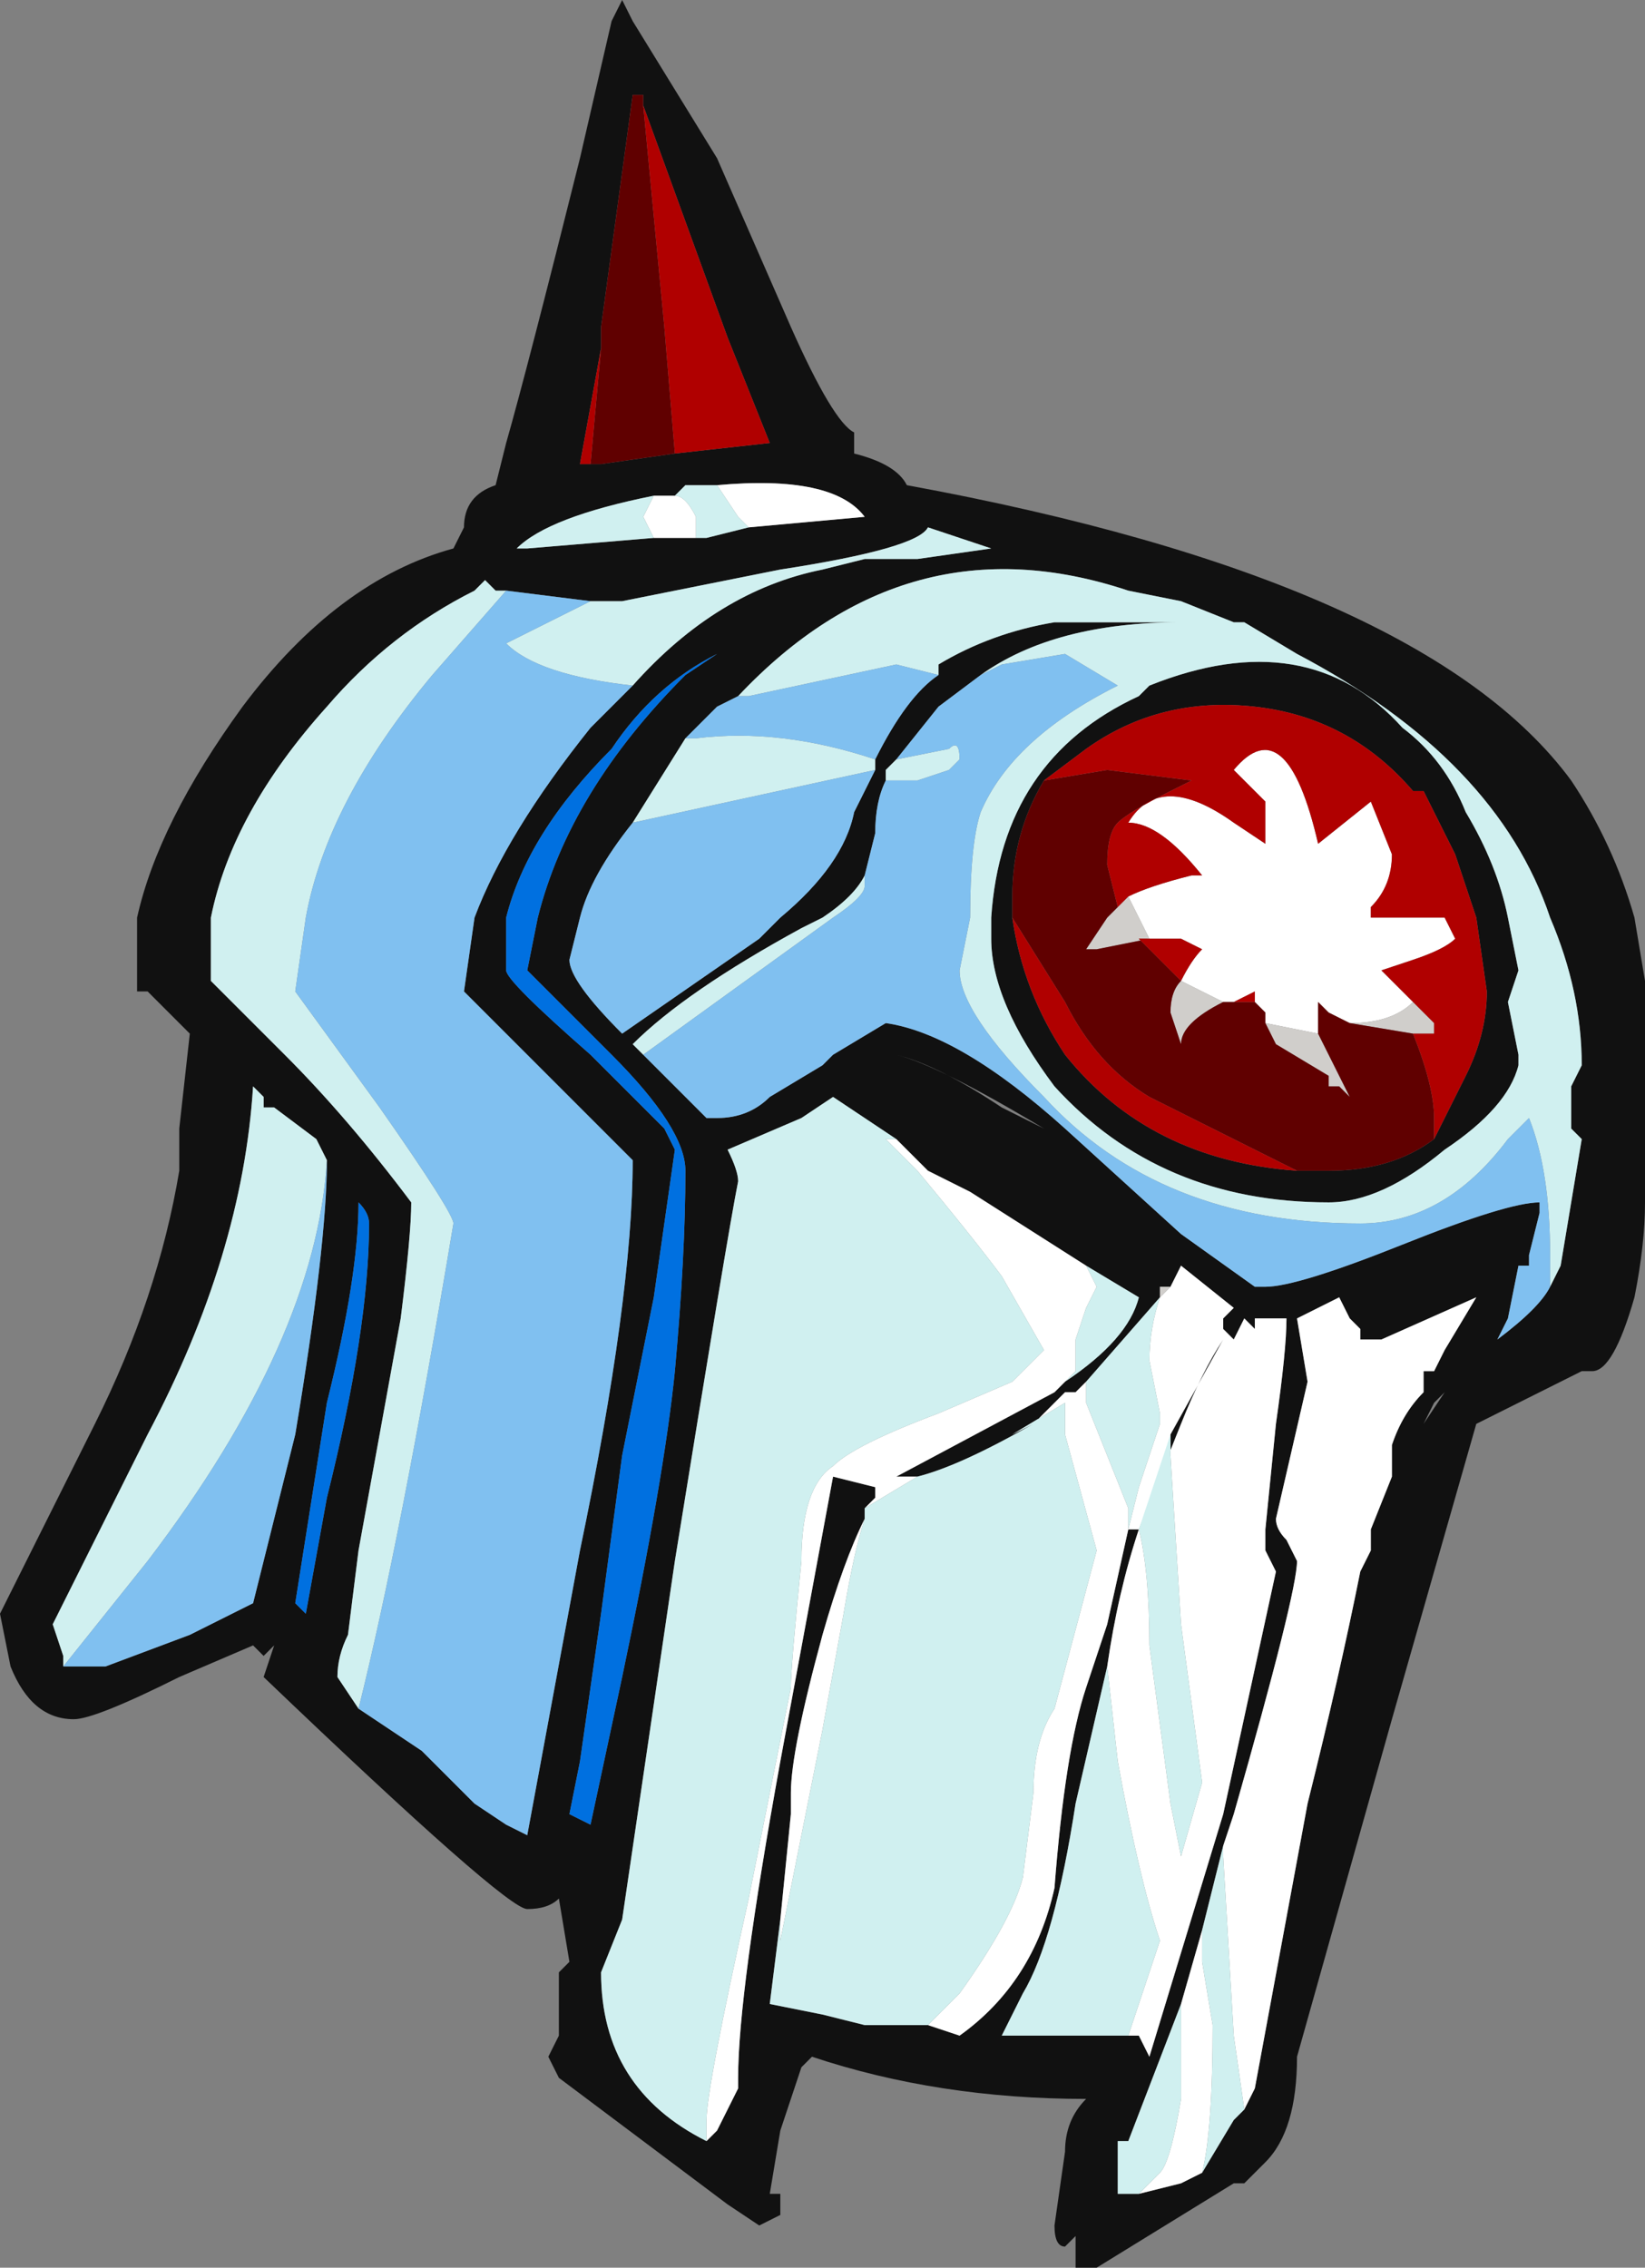 <?xml version="1.0" encoding="UTF-8" standalone="no"?>
<svg xmlns:ffdec="https://www.free-decompiler.com/flash" xmlns:xlink="http://www.w3.org/1999/xlink" ffdec:objectType="frame" height="75.25px" width="54.6px" xmlns="http://www.w3.org/2000/svg">
  <rect width="100%" height="100%" fill="#808080" stroke="none"/>
  <g transform="matrix(1.0, 0.0, 0.0, 1.0, 28.0, 31.85)">
    <use ffdec:characterId="2270" height="10.75" transform="matrix(7.0, 0.0, 0.0, 7.0, -28.0, -31.85)" width="7.8" xlink:href="#shape0"/>
  </g>
  <defs>
    <g id="shape0" transform="matrix(1.0, 0.0, 0.0, 1.0, 4.0, 4.55)">
      <path d="M0.05 -2.4 Q0.25 -2.35 0.3 -2.25 2.75 -1.8 3.45 -0.85 3.65 -0.55 3.75 -0.2 L3.8 0.1 3.8 1.15 Q3.8 1.35 3.75 1.6 3.65 1.95 3.55 1.95 L3.5 1.95 3.0 2.2 2.6 3.6 2.15 5.2 Q2.15 5.55 2.0 5.7 L1.9 5.8 1.85 5.8 1.2 6.2 1.1 6.2 1.1 6.05 1.05 6.1 Q1.0 6.1 1.0 6.0 L1.05 5.65 Q1.05 5.5 1.15 5.4 0.45 5.4 -0.15 5.2 L-0.2 5.25 -0.3 5.55 -0.35 5.85 -0.3 5.85 -0.3 5.95 -0.4 6.0 -0.55 5.9 -1.35 5.3 -1.4 5.2 -1.35 5.1 -1.35 4.8 -1.3 4.75 -1.35 4.45 Q-1.4 4.5 -1.5 4.5 -1.6 4.5 -2.75 3.4 L-2.7 3.25 -2.75 3.3 -2.8 3.25 -3.15 3.4 Q-3.55 3.6 -3.65 3.6 -3.85 3.6 -3.95 3.35 L-4.0 3.1 -3.55 2.2 Q-3.25 1.6 -3.15 1.0 L-3.15 0.8 -3.1 0.35 -3.3 0.15 -3.35 0.15 -3.35 -0.2 Q-3.25 -0.65 -2.85 -1.2 -2.4 -1.8 -1.85 -1.95 L-1.8 -2.05 Q-1.8 -2.2 -1.65 -2.25 L-1.6 -2.45 Q-1.5 -2.8 -1.25 -3.8 L-1.1 -4.45 -1.05 -4.55 -1.0 -4.45 -0.6 -3.8 -0.25 -3.0 Q-0.05 -2.55 0.05 -2.5 L0.05 -2.4 M-1.0 -1.3 Q-0.6 -1.75 -0.1 -1.85 L0.1 -1.9 0.35 -1.9 0.7 -1.95 0.4 -2.05 Q0.35 -1.95 -0.3 -1.85 L-1.05 -1.7 -1.2 -1.7 -1.6 -1.75 -1.65 -1.75 -1.7 -1.8 -1.75 -1.75 Q-2.15 -1.55 -2.45 -1.2 -2.9 -0.7 -3.0 -0.2 L-3.0 0.1 -2.65 0.45 Q-2.35 0.75 -2.05 1.15 -2.05 1.3 -2.1 1.7 L-2.3 2.8 -2.35 3.2 Q-2.4 3.3 -2.4 3.4 L-2.3 3.55 -2.0 3.75 -1.75 4.0 -1.6 4.1 -1.5 4.15 -1.25 2.8 Q-1.0 1.6 -1.0 0.95 L-1.8 0.15 -1.75 -0.2 Q-1.6 -0.6 -1.2 -1.1 L-1.0 -1.3 M0.65 -1.35 L0.45 -1.2 0.25 -0.95 0.2 -0.9 0.2 -0.85 Q0.15 -0.75 0.15 -0.6 L0.1 -0.4 Q0.05 -0.3 -0.1 -0.2 L-0.2 -0.15 Q-0.75 0.15 -1.0 0.4 L-0.95 0.45 -0.65 0.75 -0.6 0.75 Q-0.45 0.75 -0.35 0.65 L-0.1 0.5 -0.05 0.45 0.2 0.3 Q0.55 0.35 1.05 0.8 L1.6 1.3 1.95 1.55 2.0 1.55 Q2.15 1.55 2.65 1.35 3.15 1.15 3.3 1.15 L3.3 1.2 3.25 1.4 3.25 1.45 3.2 1.45 3.15 1.7 3.1 1.8 Q3.3 1.65 3.35 1.55 L3.4 1.45 3.5 0.85 3.45 0.8 3.45 0.6 3.5 0.5 Q3.5 0.15 3.35 -0.2 3.1 -0.95 2.15 -1.45 L1.9 -1.6 1.85 -1.6 1.6 -1.7 1.35 -1.75 Q0.3 -2.1 -0.5 -1.25 L-0.6 -1.2 -0.75 -1.05 -1.0 -0.65 Q-1.2 -0.4 -1.25 -0.2 L-1.3 0.0 Q-1.3 0.1 -1.05 0.35 L-0.4 -0.1 -0.3 -0.2 Q0.0 -0.45 0.05 -0.7 L0.15 -0.9 0.15 -0.95 Q0.3 -1.25 0.45 -1.35 L0.45 -1.4 Q0.7 -1.55 1.0 -1.6 L1.6 -1.6 Q1.0 -1.6 0.65 -1.35 M0.7 -0.2 Q0.75 -0.95 1.4 -1.25 L1.45 -1.3 Q2.2 -1.6 2.65 -1.1 2.85 -0.95 2.95 -0.7 3.1 -0.45 3.15 -0.2 L3.2 0.05 3.15 0.2 3.2 0.45 3.2 0.5 Q3.15 0.7 2.85 0.9 2.55 1.15 2.3 1.15 1.5 1.15 1.0 0.6 0.7 0.2 0.7 -0.1 L0.7 -0.2 M0.95 -0.85 Q0.8 -0.6 0.8 -0.3 L0.8 -0.2 Q0.85 0.15 1.05 0.45 1.45 0.95 2.15 1.0 L2.3 1.0 Q2.6 1.0 2.8 0.85 L2.95 0.55 Q3.05 0.35 3.05 0.15 L3.0 -0.2 2.9 -0.5 2.75 -0.8 2.7 -0.8 Q2.4 -1.15 1.95 -1.2 1.5 -1.25 1.15 -1.0 L0.95 -0.85 M-0.95 -4.05 L-0.95 -4.1 -1.0 -4.1 -1.15 -3.0 -1.15 -2.9 -1.25 -2.35 -1.2 -2.35 -1.15 -2.35 -0.8 -2.4 -0.35 -2.45 -0.55 -2.95 -0.95 -4.05 M-0.6 -2.25 L-0.75 -2.25 -0.8 -2.2 -0.9 -2.2 Q-1.4 -2.1 -1.55 -1.95 L-1.5 -1.95 -0.9 -2.0 -0.7 -2.0 -0.65 -2.0 -0.45 -2.05 0.1 -2.1 Q-0.05 -2.3 -0.6 -2.25 M-1.45 -0.2 Q-1.3 -0.8 -0.75 -1.35 L-0.6 -1.45 Q-0.9 -1.3 -1.1 -1.0 -1.5 -0.6 -1.6 -0.2 L-1.6 0.05 Q-1.6 0.1 -1.2 0.45 L-0.95 0.7 -0.85 0.8 -0.8 0.9 -0.9 1.6 -1.05 2.35 -1.15 3.1 -1.25 3.8 -1.3 4.05 -1.2 4.1 -1.05 3.4 Q-0.85 2.45 -0.8 1.95 -0.75 1.4 -0.75 1.0 -0.75 0.8 -1.1 0.45 L-1.5 0.05 -1.45 -0.2 M0.25 0.85 L-0.05 0.65 -0.2 0.75 -0.55 0.9 Q-0.5 1.0 -0.5 1.05 -0.55 1.3 -0.8 2.85 L-1.05 4.55 -1.15 4.8 Q-1.15 5.35 -0.65 5.6 L-0.6 5.55 -0.5 5.35 -0.5 5.3 Q-0.5 4.9 -0.3 3.8 L-0.05 2.45 0.15 2.5 0.15 2.55 0.1 2.6 0.1 2.65 Q0.0 2.85 -0.1 3.2 -0.25 3.75 -0.25 3.95 L-0.25 4.05 -0.3 4.55 -0.35 4.95 -0.1 5.0 0.1 5.05 0.4 5.05 0.55 5.1 Q0.9 4.85 1.0 4.4 1.05 3.75 1.15 3.45 L1.25 3.15 1.35 2.7 1.4 2.7 1.6 2.2 Q1.7 1.95 1.8 1.8 L1.55 2.25 1.4 2.7 Q1.3 3.0 1.25 3.35 L1.1 4.0 Q1.0 4.65 0.85 4.9 L0.75 5.1 1.35 5.1 1.4 5.1 1.45 5.2 1.8 4.05 2.05 2.9 2.0 2.8 Q2.0 2.75 2.0 2.7 L2.05 2.2 Q2.1 1.85 2.1 1.7 L1.95 1.7 1.95 1.75 1.9 1.7 1.85 1.8 1.8 1.75 1.8 1.7 1.85 1.65 1.6 1.45 1.55 1.55 1.5 1.55 1.5 1.6 1.15 2.0 1.1 2.05 1.05 2.05 0.9 2.2 Q0.55 2.4 0.35 2.45 L0.25 2.45 1.0 2.05 1.05 2.0 Q1.35 1.8 1.4 1.6 L1.15 1.45 0.6 1.1 0.4 1.0 0.25 0.85 M-2.45 0.95 L-2.5 0.85 -2.7 0.7 -2.75 0.7 -2.75 0.65 -2.8 0.6 Q-2.85 1.4 -3.3 2.25 L-3.75 3.15 -3.7 3.3 -3.7 3.35 -3.5 3.35 -3.1 3.2 -2.8 3.05 -2.6 2.25 Q-2.45 1.35 -2.45 0.95 M-2.3 1.15 Q-2.3 1.5 -2.45 2.1 L-2.6 3.05 -2.55 3.1 -2.45 2.55 Q-2.25 1.75 -2.25 1.25 -2.25 1.2 -2.3 1.15 M2.45 1.8 L2.45 1.75 2.4 1.7 2.35 1.6 2.15 1.7 2.2 2.0 2.05 2.65 Q2.05 2.7 2.1 2.75 L2.15 2.85 Q2.15 3.0 1.85 4.05 L1.8 4.2 1.7 4.6 1.6 4.95 1.35 5.6 1.3 5.6 1.3 5.85 1.4 5.85 1.6 5.8 1.7 5.75 1.85 5.5 1.9 5.45 1.95 5.35 2.2 4.0 Q2.35 3.4 2.45 2.9 L2.5 2.8 2.5 2.7 2.6 2.45 2.6 2.3 Q2.65 2.15 2.75 2.05 L2.75 1.95 2.8 1.95 2.85 1.85 3.0 1.6 2.55 1.8 2.45 1.8 M0.95 0.8 Q0.45 0.5 0.25 0.45 0.45 0.5 0.75 0.7 L0.95 0.8 M2.85 2.05 L2.8 2.1 2.75 2.2 2.85 2.05" fill="#111111" fill-rule="evenodd" stroke="none"/>
      <path d="M2.4 0.3 L2.3 0.25 2.25 0.2 Q2.25 0.25 2.25 0.3 L2.25 0.35 2.0 0.3 2.0 0.25 1.95 0.2 1.95 0.15 1.85 0.2 1.8 0.2 1.6 0.1 Q1.65 0.0 1.7 -0.05 L1.6 -0.1 1.45 -0.1 1.35 -0.3 Q1.45 -0.35 1.65 -0.4 L1.7 -0.4 Q1.5 -0.65 1.35 -0.65 1.5 -0.9 1.85 -0.65 L2.0 -0.55 2.0 -0.75 1.85 -0.9 Q2.1 -1.2 2.25 -0.55 L2.5 -0.75 2.6 -0.5 Q2.6 -0.35 2.5 -0.25 L2.5 -0.2 2.85 -0.2 2.9 -0.1 Q2.85 -0.05 2.7 0.0 L2.55 0.05 2.7 0.2 Q2.6 0.3 2.4 0.3 M-0.8 -2.2 Q-0.75 -2.2 -0.7 -2.1 L-0.7 -2.0 -0.9 -2.0 -0.95 -2.1 -0.9 -2.2 -0.8 -2.2 M-0.45 -2.05 L-0.5 -2.1 -0.6 -2.25 Q-0.05 -2.3 0.1 -2.1 L-0.45 -2.05 M-0.65 5.6 L-0.65 5.5 Q-0.65 5.35 -0.45 4.45 L-0.25 3.45 Q-0.25 3.35 -0.2 2.85 -0.2 2.5 -0.05 2.4 0.05 2.3 0.45 2.15 L0.8 2.0 0.95 1.85 0.75 1.5 Q0.6 1.3 0.35 1.0 L0.2 0.85 0.25 0.85 0.4 1.0 0.6 1.1 1.15 1.45 1.2 1.55 1.15 1.65 1.1 1.8 1.1 1.95 1.05 2.0 1.0 2.05 0.25 2.45 0.35 2.45 0.1 2.6 0.15 2.55 0.15 2.5 -0.05 2.45 -0.3 3.8 Q-0.5 4.9 -0.5 5.3 L-0.5 5.35 -0.6 5.55 -0.65 5.6 M0.9 2.2 L1.05 2.05 1.1 2.05 1.15 2.0 1.15 2.1 1.35 2.6 1.35 2.7 1.4 2.5 1.5 2.2 1.5 2.15 1.45 1.9 Q1.45 1.75 1.5 1.6 L1.55 1.55 1.6 1.45 1.85 1.65 1.8 1.7 1.8 1.75 1.85 1.8 1.9 1.7 1.95 1.75 1.95 1.7 2.1 1.7 Q2.1 1.85 2.05 2.2 L2.0 2.7 Q2.0 2.75 2.0 2.8 L2.05 2.9 1.8 4.05 1.45 5.2 1.4 5.1 1.35 5.1 1.5 4.65 Q1.4 4.35 1.3 3.8 L1.25 3.35 Q1.3 3.0 1.4 2.7 L1.35 2.7 1.25 3.15 1.15 3.45 Q1.05 3.75 1.0 4.4 0.9 4.85 0.55 5.1 L0.4 5.05 0.55 4.9 Q0.8 4.55 0.85 4.35 L0.9 3.95 Q0.9 3.7 1.0 3.55 L1.2 2.8 1.05 2.25 1.05 2.1 0.8 2.25 0.9 2.2 M1.55 2.25 L1.8 1.8 Q1.7 1.95 1.6 2.2 L1.4 2.7 Q1.45 2.9 1.45 3.25 L1.55 4.0 1.6 4.25 1.7 3.9 1.6 3.15 1.55 2.35 1.55 2.25 M-0.3 4.55 L-0.25 4.05 -0.25 3.95 Q-0.25 3.75 -0.1 3.2 0.0 2.85 0.1 2.65 0.05 2.8 0.0 3.1 L-0.1 3.65 -0.3 4.65 -0.3 4.55 M1.8 4.2 L1.85 4.05 Q2.15 3.0 2.15 2.85 L2.1 2.75 Q2.05 2.7 2.05 2.65 L2.2 2.0 2.15 1.7 2.35 1.6 2.4 1.7 2.45 1.75 2.45 1.8 2.55 1.8 3.0 1.6 2.85 1.85 2.8 1.95 2.75 1.95 2.75 2.05 Q2.65 2.15 2.6 2.3 L2.6 2.45 2.5 2.7 2.5 2.8 2.45 2.9 Q2.35 3.4 2.2 4.0 L1.95 5.35 1.9 5.45 1.85 5.1 1.8 4.25 1.8 4.2 M1.6 4.95 L1.7 4.6 1.7 4.75 1.75 5.05 Q1.75 5.55 1.7 5.75 L1.6 5.8 1.4 5.85 1.5 5.75 Q1.55 5.7 1.6 5.4 L1.6 4.95" fill="#ffffff" fill-rule="evenodd" stroke="none"/>
      <path d="M2.7 0.35 L2.4 0.3 Q2.6 0.3 2.7 0.2 L2.8 0.3 2.8 0.35 2.7 0.35 M2.25 0.35 Q2.3 0.45 2.4 0.65 L2.35 0.6 2.3 0.6 2.3 0.55 2.05 0.4 2.0 0.3 2.25 0.35 M1.8 0.2 Q1.6 0.3 1.6 0.4 L1.55 0.25 Q1.55 0.15 1.6 0.1 L1.8 0.2 M1.45 -0.1 L1.2 -0.05 1.15 -0.05 1.25 -0.2 1.3 -0.25 1.35 -0.3 1.45 -0.1 M1.5 1.6 L1.5 1.55 1.55 1.55 1.5 1.6" fill="#d0cecb" fill-rule="evenodd" stroke="none"/>
      <path d="M0.95 -0.85 L1.25 -0.9 1.65 -0.85 1.55 -0.8 Q1.35 -0.7 1.3 -0.65 1.25 -0.6 1.25 -0.45 L1.3 -0.25 1.25 -0.2 1.15 -0.05 1.2 -0.05 1.45 -0.1 1.4 -0.1 1.6 0.1 Q1.55 0.15 1.55 0.25 L1.6 0.4 Q1.6 0.3 1.8 0.2 L1.85 0.2 1.95 0.2 2.0 0.25 2.0 0.3 2.05 0.4 2.3 0.55 2.3 0.6 2.35 0.6 2.4 0.65 Q2.3 0.45 2.25 0.35 L2.25 0.3 Q2.25 0.25 2.25 0.2 L2.3 0.25 2.4 0.3 2.7 0.35 Q2.8 0.6 2.8 0.75 L2.8 0.85 Q2.6 1.0 2.3 1.0 L2.15 1.0 Q1.85 0.85 1.45 0.65 1.2 0.5 1.05 0.2 L0.8 -0.2 0.8 -0.3 Q0.8 -0.6 0.95 -0.85 M-1.15 -2.9 L-1.15 -3.0 -1.0 -4.1 -0.95 -4.1 -0.95 -4.05 -0.85 -3.0 -0.8 -2.4 -1.15 -2.35 -1.2 -2.35 -1.15 -2.9" fill="#600000" fill-rule="evenodd" stroke="none"/>
      <path d="M1.3 -0.25 L1.25 -0.45 Q1.25 -0.6 1.3 -0.65 1.35 -0.7 1.55 -0.8 L1.65 -0.85 1.25 -0.9 0.95 -0.85 1.15 -1.0 Q1.5 -1.25 1.95 -1.2 2.4 -1.15 2.7 -0.8 L2.75 -0.8 2.9 -0.5 3.0 -0.2 3.05 0.15 Q3.05 0.35 2.95 0.55 L2.8 0.85 2.8 0.75 Q2.8 0.6 2.7 0.35 L2.8 0.35 2.8 0.3 2.7 0.2 2.55 0.05 2.7 0.0 Q2.85 -0.05 2.9 -0.1 L2.85 -0.2 2.5 -0.2 2.5 -0.25 Q2.6 -0.35 2.6 -0.5 L2.5 -0.75 2.25 -0.55 Q2.1 -1.2 1.85 -0.9 L2.0 -0.75 2.0 -0.55 1.85 -0.65 Q1.5 -0.9 1.35 -0.65 1.5 -0.65 1.7 -0.4 L1.65 -0.4 Q1.45 -0.35 1.35 -0.3 L1.3 -0.25 M0.8 -0.2 L1.05 0.2 Q1.2 0.5 1.45 0.65 1.85 0.85 2.15 1.0 1.45 0.95 1.05 0.45 0.85 0.15 0.8 -0.2 M1.95 0.2 L1.85 0.2 1.95 0.15 1.95 0.2 M1.6 0.1 L1.4 -0.1 1.45 -0.1 1.6 -0.1 1.7 -0.05 Q1.65 0.0 1.6 0.1 M-0.95 -4.05 L-0.55 -2.95 -0.35 -2.45 -0.8 -2.4 -0.85 -3.0 -0.95 -4.05 M-1.2 -2.35 L-1.25 -2.35 -1.15 -2.9 -1.2 -2.35" fill="#b00000" fill-rule="evenodd" stroke="none"/>
      <path d="M-1.45 -0.2 L-1.5 0.05 -1.1 0.45 Q-0.75 0.8 -0.75 1.0 -0.75 1.4 -0.8 1.95 -0.85 2.45 -1.05 3.4 L-1.2 4.1 -1.3 4.05 -1.25 3.8 -1.15 3.1 -1.05 2.35 -0.9 1.6 -0.8 0.9 -0.85 0.8 -0.95 0.7 -1.2 0.45 Q-1.6 0.1 -1.6 0.05 L-1.6 -0.2 Q-1.5 -0.6 -1.1 -1.0 -0.9 -1.3 -0.6 -1.45 L-0.75 -1.35 Q-1.3 -0.8 -1.45 -0.2 M-2.3 1.15 Q-2.25 1.2 -2.25 1.25 -2.25 1.75 -2.45 2.55 L-2.55 3.1 -2.6 3.05 -2.45 2.1 Q-2.3 1.5 -2.3 1.15" fill="#0070e0" fill-rule="evenodd" stroke="none"/>
      <path d="M-1.2 -1.7 L-1.05 -1.7 -0.3 -1.85 Q0.35 -1.95 0.4 -2.05 L0.7 -1.95 0.35 -1.9 0.1 -1.9 -0.1 -1.85 Q-0.6 -1.75 -1.0 -1.3 -1.45 -1.35 -1.6 -1.5 L-1.2 -1.7 M-2.3 3.55 L-2.4 3.4 Q-2.4 3.3 -2.35 3.2 L-2.3 2.8 -2.1 1.7 Q-2.05 1.3 -2.05 1.15 -2.35 0.75 -2.65 0.45 L-3.0 0.1 -3.0 -0.2 Q-2.9 -0.7 -2.45 -1.2 -2.15 -1.55 -1.75 -1.75 L-1.7 -1.8 -1.65 -1.75 -1.6 -1.75 -1.95 -1.35 Q-2.45 -0.75 -2.55 -0.2 L-2.6 0.15 -2.2 0.7 Q-1.85 1.2 -1.85 1.25 -2.1 2.75 -2.3 3.55 M3.35 1.55 L3.35 1.4 Q3.35 1.0 3.25 0.75 L3.15 0.85 Q2.85 1.25 2.45 1.25 1.5 1.25 0.95 0.65 0.55 0.25 0.55 0.05 L0.6 -0.2 Q0.6 -0.55 0.65 -0.7 0.8 -1.05 1.3 -1.3 L1.05 -1.45 0.75 -1.4 0.65 -1.35 Q1.0 -1.6 1.6 -1.6 L1.0 -1.6 Q0.7 -1.55 0.45 -1.4 L0.45 -1.35 0.25 -1.4 -0.45 -1.25 -0.5 -1.25 Q0.3 -2.1 1.35 -1.75 L1.6 -1.7 1.85 -1.6 1.9 -1.6 2.15 -1.45 Q3.1 -0.95 3.35 -0.2 3.5 0.15 3.5 0.5 L3.45 0.6 3.45 0.8 3.5 0.85 3.4 1.45 3.35 1.55 M0.25 -0.95 L0.5 -1.0 Q0.55 -1.05 0.55 -0.95 L0.5 -0.9 0.35 -0.85 0.2 -0.85 0.2 -0.9 0.25 -0.95 M0.1 -0.4 L0.1 -0.35 Q0.1 -0.3 -0.05 -0.2 L-0.95 0.45 -1.0 0.4 Q-0.75 0.15 -0.2 -0.15 L-0.1 -0.2 Q0.05 -0.3 0.1 -0.4 M0.15 -0.95 L0.15 -0.9 -1.0 -0.65 -0.75 -1.05 -0.7 -1.05 Q-0.3 -1.1 0.15 -0.95 M0.7 -0.2 L0.7 -0.1 Q0.7 0.2 1.0 0.6 1.5 1.15 2.3 1.15 2.55 1.15 2.85 0.9 3.15 0.7 3.2 0.5 L3.2 0.45 3.15 0.2 3.2 0.05 3.15 -0.2 Q3.1 -0.45 2.95 -0.7 2.85 -0.95 2.65 -1.1 2.2 -1.6 1.45 -1.3 L1.4 -1.25 Q0.75 -0.95 0.7 -0.2 M-0.8 -2.2 L-0.75 -2.25 -0.6 -2.25 -0.5 -2.1 -0.45 -2.05 -0.65 -2.0 -0.7 -2.0 -0.7 -2.1 Q-0.75 -2.2 -0.8 -2.2 M-0.9 -2.2 L-0.95 -2.1 -0.9 -2.0 -1.5 -1.95 -1.55 -1.95 Q-1.4 -2.1 -0.9 -2.2 M-0.65 5.6 Q-1.15 5.35 -1.15 4.8 L-1.05 4.55 -0.8 2.85 Q-0.55 1.3 -0.5 1.05 -0.5 1.0 -0.55 0.9 L-0.2 0.75 -0.05 0.65 0.25 0.85 0.2 0.85 0.35 1.0 Q0.6 1.3 0.75 1.5 L0.95 1.85 0.8 2.0 0.45 2.15 Q0.05 2.3 -0.05 2.4 -0.2 2.5 -0.2 2.85 -0.25 3.35 -0.25 3.45 L-0.45 4.45 Q-0.65 5.35 -0.65 5.5 L-0.65 5.6 M1.15 1.45 L1.4 1.6 Q1.35 1.8 1.05 2.0 L1.1 1.95 1.1 1.8 1.15 1.65 1.2 1.55 1.15 1.45 M0.35 2.45 Q0.55 2.4 0.9 2.2 L0.8 2.25 1.05 2.1 1.05 2.25 1.2 2.8 1.0 3.55 Q0.9 3.7 0.9 3.95 L0.85 4.35 Q0.8 4.55 0.55 4.9 L0.4 5.05 0.1 5.05 -0.1 5.0 -0.35 4.95 -0.3 4.55 -0.3 4.65 -0.1 3.65 0.0 3.1 Q0.05 2.8 0.1 2.65 L0.1 2.6 0.35 2.45 M1.15 2.0 L1.5 1.6 Q1.45 1.75 1.45 1.9 L1.5 2.15 1.5 2.2 1.4 2.5 1.35 2.7 1.35 2.6 1.15 2.1 1.15 2.0 M1.35 5.1 L0.75 5.1 0.85 4.9 Q1.0 4.65 1.1 4.0 L1.25 3.35 1.3 3.8 Q1.4 4.35 1.5 4.65 L1.35 5.1 M1.4 2.7 L1.55 2.25 1.55 2.35 1.6 3.15 1.7 3.9 1.6 4.25 1.55 4.0 1.45 3.25 Q1.45 2.9 1.4 2.7 M-3.7 3.35 L-3.7 3.3 -3.75 3.15 -3.3 2.25 Q-2.85 1.4 -2.8 0.6 L-2.75 0.65 -2.75 0.7 -2.7 0.7 -2.5 0.85 -2.45 0.95 Q-2.5 1.8 -3.3 2.85 L-3.7 3.35 M1.8 4.2 L1.8 4.25 1.85 5.1 1.9 5.45 1.85 5.5 1.7 5.75 Q1.75 5.55 1.75 5.05 L1.7 4.75 1.7 4.6 1.8 4.2 M1.6 4.95 L1.6 5.4 Q1.55 5.7 1.5 5.75 L1.4 5.85 1.3 5.85 1.3 5.6 1.35 5.6 1.6 4.95" fill="#d0f0f0" fill-rule="evenodd" stroke="none"/>
      <path d="M-1.2 -1.7 L-1.6 -1.5 Q-1.45 -1.35 -1.0 -1.3 L-1.2 -1.1 Q-1.6 -0.6 -1.75 -0.2 L-1.8 0.15 -1.0 0.95 Q-1.0 1.6 -1.25 2.8 L-1.5 4.15 -1.6 4.1 -1.75 4.0 -2.0 3.75 -2.3 3.55 Q-2.1 2.75 -1.85 1.25 -1.85 1.2 -2.2 0.7 L-2.6 0.15 -2.55 -0.2 Q-2.45 -0.75 -1.95 -1.35 L-1.6 -1.75 -1.2 -1.7 M0.65 -1.35 L0.75 -1.4 1.05 -1.45 1.3 -1.3 Q0.8 -1.05 0.65 -0.7 0.6 -0.55 0.6 -0.2 L0.55 0.05 Q0.55 0.25 0.95 0.65 1.5 1.25 2.45 1.25 2.85 1.25 3.15 0.85 L3.25 0.75 Q3.35 1.0 3.35 1.4 L3.35 1.55 Q3.3 1.65 3.1 1.8 L3.15 1.7 3.2 1.45 3.25 1.45 3.25 1.4 3.3 1.2 3.3 1.15 Q3.15 1.15 2.65 1.35 2.15 1.55 2.0 1.55 L1.95 1.55 1.6 1.3 1.05 0.8 Q0.55 0.35 0.2 0.3 L-0.05 0.45 -0.1 0.5 -0.35 0.65 Q-0.45 0.75 -0.6 0.75 L-0.65 0.75 -0.95 0.45 -0.05 -0.2 Q0.1 -0.3 0.1 -0.35 L0.1 -0.4 0.15 -0.6 Q0.15 -0.75 0.2 -0.85 L0.35 -0.85 0.5 -0.9 0.55 -0.95 Q0.55 -1.05 0.5 -1.0 L0.25 -0.95 0.45 -1.2 0.65 -1.35 M-0.5 -1.25 L-0.45 -1.25 0.25 -1.4 0.45 -1.35 Q0.3 -1.25 0.15 -0.95 -0.3 -1.1 -0.7 -1.05 L-0.75 -1.05 -0.6 -1.2 -0.5 -1.25 M0.15 -0.9 L0.05 -0.7 Q0.0 -0.45 -0.3 -0.2 L-0.4 -0.1 -1.05 0.35 Q-1.3 0.1 -1.3 0.0 L-1.25 -0.2 Q-1.2 -0.4 -1.0 -0.65 L0.15 -0.9 M-2.45 0.95 Q-2.45 1.35 -2.6 2.25 L-2.8 3.05 -3.1 3.2 -3.5 3.35 -3.7 3.35 -3.3 2.85 Q-2.5 1.8 -2.45 0.95" fill="#80c0f0" fill-rule="evenodd" stroke="none"/>
    </g>
  </defs>
</svg>
